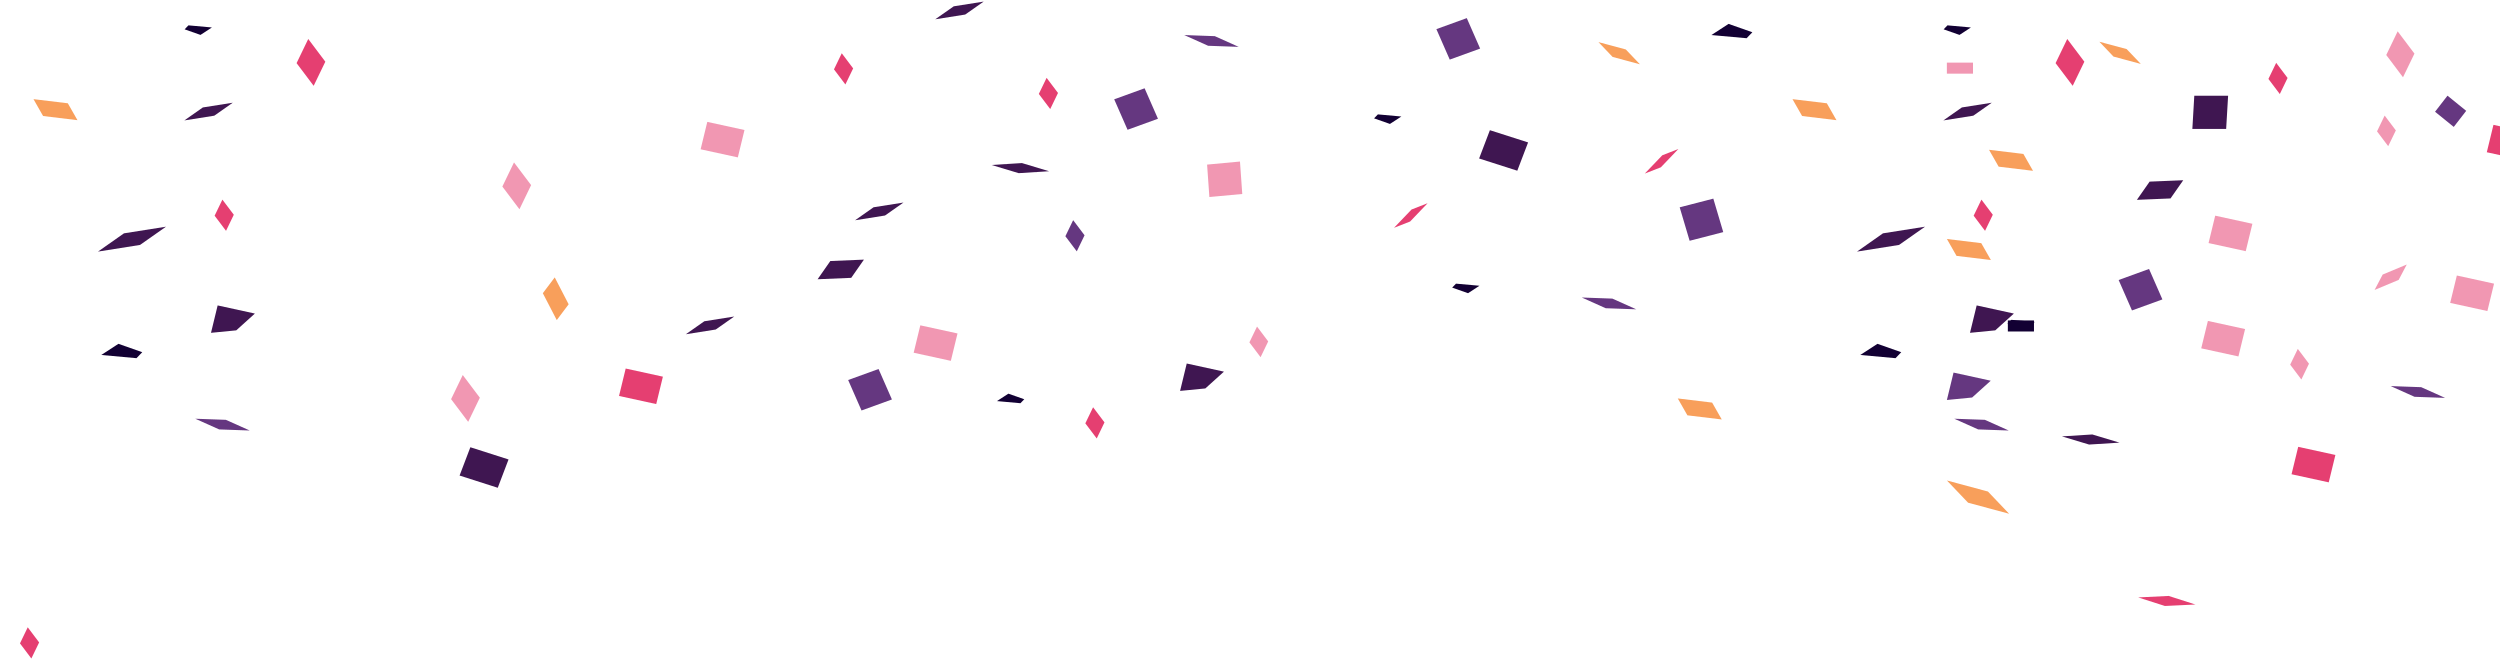 <?xml version="1.0" encoding="utf-8"?>
<!-- Generator: Adobe Illustrator 26.3.0, SVG Export Plug-In . SVG Version: 6.00 Build 0)  -->
<svg version="1.1" id="Capa_1" xmlns="http://www.w3.org/2000/svg" xmlns:xlink="http://www.w3.org/1999/xlink" x="0px" y="0px"
	 viewBox="0 0 1125 300" style="enable-background:new 0 0 1125 300;" xml:space="preserve">
<style type="text/css">
	.st0{clip-path:url(#SVGID_00000007412869449263667910000014620662842364663725_);}
	.st1{fill:#120033;}
	.st2{fill:#653780;}
	.st3{fill:#E53F71;}
	.st4{fill:#F89F5B;}
	.st5{fill:#3F1651;}
	.st6{fill:#F197B2;}
</style>
<g>
	<g id="Capa_1-2_00000063619191091849547710000005392724727948107668_">
		<g>
			<defs>
				<rect id="SVGID_1_" width="1125" height="300"/>
			</defs>
			<clipPath id="SVGID_00000052098582550323824880000013719392285872235952_">
				<use xlink:href="#SVGID_1_"  style="overflow:visible;"/>
			</clipPath>
			<g style="clip-path:url(#SVGID_00000052098582550323824880000013719392285872235952_);">
				<polygon class="st1" points="95.36,12.36 90.22,15.71 83.08,13.2 84.8,11.41 				"/>
				<rect x="-697.74" y="130.94" class="st1" width="11.76" height="4.97"/>
				<polygon class="st1" points="-684.85,132.31 -689.99,135.65 -697.14,133.14 -695.41,131.35 				"/>
				<polygon class="st1" points="-160.94,52.43 -166.08,55.77 -173.22,53.26 -171.5,51.47 				"/>
				<polygon class="st1" points="-125.8,128.59 -130.93,131.94 -138.08,129.43 -136.35,127.64 				"/>
				<polygon class="st2" points="-513.97,165.99 -524.72,161.17 -510.96,161.66 -500.22,166.48 				"/>
				<polygon class="st2" points="-69,138.7 -79.75,133.88 -65.99,134.37 -55.25,139.19 				"/>
				<polygon class="st3" points="-303.16,190.5 -299.66,183.27 -294.53,190.07 -298.03,197.31 				"/>
				<polygon class="st4" points="-65.88,25.62 -72.24,18.95 -59.94,22.26 -53.59,28.93 				"/>
				<polygon class="st3" points="-156.37,94.28 -149.12,91.44 -157,99.68 -164.25,102.51 				"/>
				<polygon class="st3" points="-43.53,69.88 -36.28,67.04 -44.16,75.28 -51.41,78.11 				"/>
				<polygon class="st3" points="-457.61,84.74 -450.36,81.9 -458.24,90.14 -465.48,92.97 				"/>
				<polygon class="st2" points="-460.58,264.59 -457.09,257.35 -451.96,264.15 -455.45,271.39 				"/>
				<polygon class="st5" points="-398.45,93.27 -384.98,91.14 -393.3,96.98 -406.77,99.12 				"/>
				<polygon class="st5" points="-658.96,182.94 -646.74,186.62 -660.42,187.48 -672.65,183.8 				"/>
				<polygon class="st5" points="-103.92,64.09 -108.77,76.82 -125.95,71.32 -121.1,58.59 				"/>
				<polygon class="st5" points="-598.74,44.75 -613.96,44.76 -613.08,29.83 -597.87,29.83 				"/>
				<polygon class="st5" points="-76.52,245.3 -91.73,245.31 -90.85,230.39 -75.64,230.38 				"/>
				<polygon class="st6" points="-586.93,88.13 -589.93,100.46 -606.67,96.8 -603.67,84.47 				"/>
				<polygon class="st6" points="-590.23,135.5 -593.22,147.83 -609.96,144.18 -606.97,131.84 				"/>
				<polygon class="st6" points="-478.19,115.07 -481.19,127.4 -497.93,123.74 -494.93,111.41 				"/>
				<polygon class="st6" points="-360.67,150.05 -363.67,162.38 -380.41,158.73 -377.41,146.4 				"/>
				<polygon class="st3" points="-549.59,192.16 -552.58,204.49 -569.32,200.83 -566.33,188.5 				"/>
				<polygon class="st4" points="-319.31,246.12 -334.1,247.49 -335.13,232.9 -320.34,231.52 				"/>
				<polygon class="st3" points="-461.72,47.26 -464.72,59.59 -481.45,55.94 -478.46,43.6 				"/>
				<polygon class="st3" points="298.3,169.5 295.3,181.83 278.56,178.18 281.56,165.84 				"/>
				<polygon class="st6" points="-232.54,87.29 -247.34,88.66 -248.36,74.07 -233.57,72.69 				"/>
				<polygon class="st2" points="-16.09,104.45 -31.22,108.35 -35.69,93.29 -20.56,89.38 				"/>
				<polygon class="st5" points="-240.78,167.24 -249.16,174.8 -260.52,175.91 -257.52,163.58 				"/>
				<polygon class="st5" points="114.69,141.1 106.31,148.66 94.95,149.77 97.94,137.44 				"/>
				<polygon class="st2" points="-704.68,158.74 -713.06,166.31 -724.42,167.42 -721.42,155.09 				"/>
				<polygon class="st5" points="228.84,206.76 223.99,219.5 206.81,214 211.66,201.26 				"/>
				<polygon class="st6" points="-141.26,205.27 -146.11,218 -163.29,212.51 -158.45,199.77 				"/>
				<polygon class="st2" points="-390.19,179.76 -403.88,184.72 -409.88,171.01 -396.2,166.05 				"/>
				<polygon class="st2" points="-270.47,53.44 -284.16,58.4 -290.16,44.69 -276.48,39.73 				"/>
				<polygon class="st2" points="-627.44,122.17 -641.12,127.13 -647.13,113.42 -633.45,108.46 				"/>
				<polygon class="st2" points="-125.49,21.86 -139.17,26.82 -145.18,13.11 -131.5,8.15 				"/>
				<polygon class="st6" points="335.02,58.5 332.02,70.83 315.28,67.18 318.28,54.85 				"/>
				<polygon class="st4" points="-705.95,208.62 -696.41,218.62 -714.87,213.65 -724.4,203.65 				"/>
				<polygon class="st1" points="-21.42,15.77 -13.71,10.75 -2.99,14.52 -5.58,17.2 				"/>
				<polygon class="st1" points="45.58,159.74 53.29,154.72 64.01,158.49 61.42,161.18 				"/>
				<polygon class="st6" points="239,83.3 233.75,94.16 226.06,83.95 231.3,73.09 				"/>
				<polygon class="st6" points="215.93,178.97 210.68,189.83 202.99,179.62 208.24,168.76 				"/>
				<polygon class="st3" points="146.4,27.76 141.15,38.62 133.46,28.41 138.71,17.54 				"/>
				<polygon class="st4" points="-240.65,238.37 -231.11,248.37 -249.57,243.4 -259.1,233.4 				"/>
				<polygon class="st6" points="-514.01,11.55 -519.16,22.19 -526.71,12.18 -521.56,1.53 				"/>
				<polygon class="st2" points="-490.73,37.31 -496.33,44.54 -504.74,37.72 -499.14,30.49 				"/>
				<polygon class="st5" points="322.08,148.28 308.62,150.41 316.94,144.57 330.41,142.43 				"/>
				<polygon class="st1" points="-342.92,180.49 -337.78,177.15 -330.64,179.66 -332.36,181.45 				"/>
				<polygon class="st2" points="-448.56,42.31 -442.59,22.66 -450.45,6.08 -456.42,25.72 				"/>
				<polygon class="st2" points="-445.19,23.98 -448.69,31.21 -453.82,24.41 -450.32,17.17 				"/>
				<polygon class="st5" points="63.01,110.22 44.09,113.22 55.79,105 74.7,102.01 				"/>
				<rect x="-442.94" y="59.67" class="st6" width="11.76" height="4.97"/>
				<polygon class="st6" points="-443.27,63.23 -438.24,59.94 -431.23,62.41 -432.92,64.16 				"/>
				<polygon class="st6" points="-521.11,113.38 -531.96,117.9 -528.31,110.98 -517.48,106.45 				"/>
				<polygon class="st3" points="-624.6,255.6 -612.57,259.45 -626.3,260.12 -638.33,256.26 				"/>
				<polygon class="st5" points="-623.78,76.73 -638.91,77.36 -633.18,69.16 -618.06,68.53 				"/>
				<polygon class="st5" points="-408.51,125.03 -423.64,125.66 -417.91,117.46 -402.78,116.83 				"/>
				<polygon class="st4" points="-708.94,96.85 -704.61,104.44 -720.07,102.58 -724.4,94.98 				"/>
				<polygon class="st4" points="-689.99,56.7 -685.66,64.29 -701.12,62.43 -705.45,54.84 				"/>
				<polygon class="st4" points="255.89,136.93 250.54,144.04 244.27,131.94 249.63,124.83 				"/>
				<polygon class="st4" points="30.52,46.48 34.86,54.08 19.39,52.21 15.07,44.62 				"/>
				<polygon class="st4" points="-21.1,181.17 -16.76,188.76 -32.23,186.9 -36.55,179.3 				"/>
				<rect x="-725.17" y="16.57" class="st6" width="11.76" height="4.97"/>
				<polygon class="st6" points="-522.39,46.11 -525.82,53.21 -530.85,46.53 -527.42,39.44 				"/>
				<polygon class="st2" points="-244.89,16.27 -234.14,21.09 -247.9,20.6 -258.64,15.78 				"/>
				<polygon class="st2" points="101.63,188.92 112.38,193.73 98.62,193.24 87.88,188.43 				"/>
				<polygon class="st3" points="-407.63,30.78 -411.13,38.01 -416.26,31.21 -412.76,23.97 				"/>
				<polygon class="st3" points="-315.46,41.84 -318.95,49.08 -324.09,42.27 -320.59,35.03 				"/>
				<polygon class="st3" points="105.21,96.64 101.71,103.88 96.58,97.07 100.08,89.83 				"/>
				<polygon class="st5" points="-357.22,6.55 -370.69,8.68 -362.36,2.84 -348.89,0.71 				"/>
				<polygon class="st4" points="-643.5,9.53 -637.14,16.2 -649.44,12.89 -655.79,6.22 				"/>
				<polygon class="st6" points="-561.47,151.1 -564.9,158.2 -569.93,151.52 -566.5,144.43 				"/>
				<polygon class="st6" points="-220.86,153.63 -224.29,160.73 -229.32,154.06 -225.89,146.96 				"/>
				<polygon class="st2" points="-303.5,105.88 -307,113.11 -312.13,106.31 -308.63,99.07 				"/>
				<polygon class="st3" points="17.61,289.09 14.11,296.33 8.99,289.52 12.48,282.28 				"/>
				<polygon class="st3" points="-571.1,22.51 -574.6,29.75 -579.73,22.94 -576.23,15.71 				"/>
				<polygon class="st5" points="96.42,52.06 82.96,54.19 91.28,48.35 104.75,46.22 				"/>
				<polygon class="st5" points="-333.15,77.92 -345.37,74.24 -331.69,73.38 -319.46,77.06 				"/>
				<polygon class="st1" points="886.91,12.36 881.78,15.71 874.63,13.2 876.36,11.41 				"/>
				<polygon class="st1" points="630.61,52.43 625.47,55.77 618.33,53.26 620.05,51.47 				"/>
				<polygon class="st1" points="665.76,128.59 660.62,131.94 653.48,129.43 655.2,127.64 				"/>
				<polygon class="st2" points="722.55,138.7 711.81,133.88 725.56,134.37 736.31,139.19 				"/>
				<polygon class="st3" points="488.4,190.5 491.89,183.27 497.02,190.07 493.53,197.31 				"/>
				<polygon class="st4" points="725.67,25.62 719.31,18.95 731.61,22.26 737.96,28.93 				"/>
				<polygon class="st3" points="635.19,94.28 642.43,91.44 634.55,99.68 627.31,102.51 				"/>
				<polygon class="st3" points="748.03,69.88 755.27,67.04 747.39,75.28 740.15,78.11 				"/>
				<polygon class="st5" points="393.11,93.27 406.57,91.14 398.25,96.98 384.78,99.12 				"/>
				<polygon class="st5" points="687.64,64.09 682.78,76.82 665.6,71.32 670.45,58.59 				"/>
				<polygon class="st6" points="430.88,150.05 427.88,162.38 411.15,158.73 414.14,146.4 				"/>
				<polygon class="st6" points="559.02,87.29 544.22,88.66 543.19,74.07 557.99,72.69 				"/>
				<polygon class="st2" points="775.46,104.45 760.33,108.35 755.86,93.29 770.99,89.38 				"/>
				<polygon class="st5" points="550.77,167.24 542.4,174.8 531.04,175.91 534.03,163.58 				"/>
				<polygon class="st5" points="906.24,141.1 897.86,148.66 886.5,149.77 889.5,137.44 				"/>
				<polygon class="st2" points="401.36,179.76 387.68,184.72 381.67,171.01 395.35,166.05 				"/>
				<polygon class="st2" points="521.08,53.44 507.4,58.4 501.39,44.69 515.07,39.73 				"/>
				<polygon class="st2" points="666.06,21.86 652.38,26.82 646.37,13.11 660.05,8.15 				"/>
				<polygon class="st1" points="770.13,15.77 777.85,10.75 788.56,14.52 785.98,17.2 				"/>
				<polygon class="st1" points="837.13,159.74 844.85,154.72 855.56,158.49 852.98,161.18 				"/>
				<polygon class="st3" points="937.96,27.76 932.71,38.62 925.01,28.41 930.26,17.54 				"/>
				<polygon class="st1" points="448.63,180.49 453.77,177.15 460.92,179.66 459.19,181.45 				"/>
				<polygon class="st5" points="854.57,110.22 835.65,113.22 847.34,105 866.26,102.01 				"/>
				<polygon class="st5" points="383.05,125.03 367.92,125.66 373.65,117.46 388.77,116.83 				"/>
				<polygon class="st4" points="822.08,46.48 826.41,54.08 810.95,52.21 806.62,44.62 				"/>
				<polygon class="st4" points="770.46,181.17 774.79,188.76 759.33,186.9 755,179.3 				"/>
				<polygon class="st2" points="546.66,16.27 557.41,21.09 543.66,20.6 532.92,15.78 				"/>
				<polygon class="st2" points="893.18,188.92 903.93,193.73 890.17,193.24 879.43,188.43 				"/>
				<polygon class="st3" points="383.92,30.78 380.42,38.01 375.29,31.21 378.79,23.97 				"/>
				<polygon class="st3" points="476.1,41.84 472.6,49.08 467.47,42.27 470.97,35.03 				"/>
				<polygon class="st3" points="896.76,96.64 893.27,103.88 888.14,97.07 891.64,89.83 				"/>
				<polygon class="st5" points="434.33,6.55 420.86,8.68 429.19,2.84 442.66,0.71 				"/>
				<polygon class="st6" points="570.69,153.63 567.26,160.73 562.23,154.06 565.66,146.96 				"/>
				<polygon class="st2" points="488.05,105.88 484.55,113.11 479.42,106.31 482.92,99.07 				"/>
				<polygon class="st5" points="887.98,52.06 874.51,54.19 882.84,48.35 896.3,46.22 				"/>
				<polygon class="st5" points="458.41,77.92 446.18,74.24 459.87,73.38 472.09,77.06 				"/>
				<polygon class="st1" points="1695.87,24.93 1690.73,28.28 1683.59,25.77 1685.32,23.98 				"/>
				<rect x="903.53" y="144.2" class="st1" width="11.76" height="4.97"/>
				<polygon class="st1" points="915.66,144.88 910.52,148.23 903.38,145.71 905.1,143.92 				"/>
				<polygon class="st1" points="1439.57,65 1434.43,68.35 1427.29,65.83 1429.01,64.04 				"/>
				<polygon class="st1" points="1474.72,141.16 1469.58,144.51 1462.44,142 1464.16,140.21 				"/>
				<polygon class="st2" points="1086.54,178.56 1075.8,173.74 1089.55,174.23 1100.29,179.05 				"/>
				<polygon class="st2" points="1531.51,151.27 1520.77,146.45 1534.52,146.94 1545.27,151.76 				"/>
				<polygon class="st3" points="1297.35,203.07 1300.85,195.84 1305.98,202.64 1302.49,209.88 				"/>
				<polygon class="st4" points="1534.63,38.19 1528.27,31.52 1540.57,34.83 1546.92,41.5 				"/>
				<polygon class="st3" points="1444.14,106.85 1451.39,104.01 1443.51,112.25 1436.26,115.08 				"/>
				<polygon class="st3" points="1556.99,82.45 1564.23,79.61 1556.35,87.85 1549.11,90.68 				"/>
				<polygon class="st3" points="1142.91,97.31 1150.15,94.47 1142.27,102.71 1135.03,105.54 				"/>
				<polygon class="st2" points="1139.93,277.16 1143.42,269.92 1148.56,276.72 1145.06,283.96 				"/>
				<polygon class="st5" points="1202.07,105.85 1215.53,103.71 1207.21,109.56 1193.74,111.69 				"/>
				<polygon class="st5" points="941.55,195.51 953.78,199.19 940.09,200.05 927.86,196.37 				"/>
				<polygon class="st5" points="1496.6,76.66 1491.74,89.39 1474.56,83.89 1479.41,71.16 				"/>
				<polygon class="st5" points="1001.77,58.01 986.56,58.02 987.43,43.09 1002.65,43.09 				"/>
				<polygon class="st5" points="1524,258.56 1508.78,258.57 1509.66,243.65 1524.87,243.64 				"/>
				<polygon class="st6" points="1013.58,100.7 1010.58,113.03 993.85,109.38 996.84,97.05 				"/>
				<polygon class="st6" points="1010.29,148.07 1007.29,160.4 990.55,156.75 993.55,144.42 				"/>
				<polygon class="st6" points="1122.32,127.64 1119.32,139.97 1102.58,136.31 1105.58,123.98 				"/>
				<polygon class="st6" points="1239.84,162.62 1236.84,174.95 1220.11,171.3 1223.1,158.97 				"/>
				<polygon class="st3" points="1050.93,204.73 1047.93,217.06 1031.19,213.41 1034.19,201.08 				"/>
				<polygon class="st4" points="1281.21,258.69 1266.41,260.07 1265.38,245.47 1280.18,244.1 				"/>
				<polygon class="st3" points="1138.79,59.83 1135.8,72.16 1119.06,68.51 1122.05,56.18 				"/>
				<polygon class="st3" points="1898.81,182.07 1895.82,194.4 1879.08,190.75 1882.07,178.42 				"/>
				<polygon class="st6" points="1367.97,99.86 1353.18,101.23 1352.15,86.64 1366.95,85.26 				"/>
				<polygon class="st2" points="1584.42,117.02 1569.29,120.93 1564.82,105.86 1579.95,101.95 				"/>
				<polygon class="st5" points="1359.73,179.81 1351.36,187.37 1340,188.48 1342.99,176.15 				"/>
				<polygon class="st5" points="1715.2,153.67 1706.82,161.23 1695.46,162.34 1698.46,150.01 				"/>
				<polygon class="st2" points="895.83,171.32 887.45,178.88 876.1,179.99 879.09,167.66 				"/>
				<polygon class="st5" points="1829.36,219.34 1824.5,232.07 1807.32,226.57 1812.17,213.84 				"/>
				<polygon class="st6" points="1459.25,217.84 1454.4,230.58 1437.22,225.08 1442.07,212.34 				"/>
				<polygon class="st2" points="1210.32,192.33 1196.64,197.29 1190.63,183.58 1204.31,178.62 				"/>
				<polygon class="st2" points="1330.04,66.01 1316.36,70.97 1310.35,57.26 1324.03,52.3 				"/>
				<polygon class="st2" points="973.08,134.74 959.39,139.7 953.39,126 967.07,121.03 				"/>
				<polygon class="st2" points="1475.02,34.43 1461.34,39.39 1455.33,25.68 1469.01,20.72 				"/>
				<polygon class="st6" points="1935.53,71.07 1932.53,83.41 1915.8,79.75 1918.79,67.42 				"/>
				<polygon class="st4" points="894.57,221.19 904.1,231.19 885.64,226.22 876.11,216.22 				"/>
				<polygon class="st1" points="1579.09,28.34 1586.81,23.32 1597.52,27.09 1594.94,29.78 				"/>
				<polygon class="st1" points="1646.09,172.31 1653.81,167.29 1664.52,171.06 1661.93,173.75 				"/>
				<polygon class="st6" points="1839.51,95.87 1834.26,106.73 1826.57,96.52 1831.82,85.66 				"/>
				<polygon class="st6" points="1816.45,191.54 1811.2,202.41 1803.51,192.19 1808.75,181.33 				"/>
				<polygon class="st3" points="1746.92,40.33 1741.67,51.19 1733.97,40.98 1739.22,30.12 				"/>
				<polygon class="st4" points="1359.86,250.94 1369.4,260.94 1350.94,255.97 1341.42,245.97 				"/>
				<polygon class="st6" points="1086.5,24.12 1081.35,34.77 1073.81,24.75 1078.95,14.1 				"/>
				<polygon class="st2" points="1109.79,49.88 1104.19,57.11 1095.77,50.29 1101.37,43.06 				"/>
				<polygon class="st5" points="1922.59,160.85 1909.13,162.98 1917.46,157.14 1930.92,155.01 				"/>
				<polygon class="st1" points="1257.59,193.07 1262.73,189.72 1269.88,192.23 1268.15,194.02 				"/>
				<polygon class="st2" points="1151.95,54.88 1157.92,35.23 1150.07,18.65 1144.09,38.3 				"/>
				<polygon class="st2" points="1155.32,36.55 1151.82,43.79 1146.69,36.98 1150.19,29.74 				"/>
				<polygon class="st5" points="1663.53,122.79 1644.61,125.79 1656.3,117.57 1675.22,114.58 				"/>
				<rect x="1158.32" y="72.93" class="st6" width="11.76" height="4.97"/>
				<polygon class="st6" points="1157.24,75.8 1162.28,72.51 1169.28,74.98 1167.59,76.74 				"/>
				<polygon class="st6" points="1079.4,125.95 1068.56,130.48 1072.2,123.55 1083.04,119.03 				"/>
				<polygon class="st3" points="975.91,268.17 987.94,272.03 974.21,272.69 962.18,268.84 				"/>
				<polygon class="st5" points="976.73,89.3 961.6,89.93 967.33,81.73 982.46,81.1 				"/>
				<polygon class="st5" points="1192,137.6 1176.88,138.23 1182.61,130.03 1197.73,129.4 				"/>
				<polygon class="st4" points="891.57,109.42 895.9,117.01 880.44,115.15 876.11,107.55 				"/>
				<polygon class="st4" points="910.52,69.27 914.85,76.87 899.39,75 895.06,67.41 				"/>
				<polygon class="st4" points="1856.4,149.5 1851.05,156.61 1844.79,144.51 1850.15,137.4 				"/>
				<polygon class="st4" points="1631.04,59.06 1635.37,66.65 1619.91,64.79 1615.58,57.19 				"/>
				<polygon class="st4" points="1579.41,193.74 1583.75,201.33 1568.28,199.47 1563.96,191.87 				"/>
				<rect x="876.09" y="28.18" class="st6" width="11.76" height="4.97"/>
				<polygon class="st6" points="1078.13,58.68 1074.69,65.78 1069.66,59.11 1073.09,52.01 				"/>
				<polygon class="st2" points="1355.62,28.84 1366.37,33.66 1352.62,33.17 1341.87,28.35 				"/>
				<polygon class="st2" points="1702.14,201.49 1712.89,206.31 1699.13,205.81 1688.39,201 				"/>
				<polygon class="st3" points="1192.88,43.35 1189.38,50.59 1184.25,43.78 1187.75,36.54 				"/>
				<polygon class="st3" points="1285.06,54.41 1281.56,61.65 1276.43,54.84 1279.93,47.61 				"/>
				<polygon class="st3" points="1705.72,109.21 1702.23,116.45 1697.09,109.64 1700.59,102.41 				"/>
				<polygon class="st5" points="1243.29,19.12 1229.82,21.25 1238.15,15.41 1251.62,13.28 				"/>
				<polygon class="st4" points="957.01,22.1 963.37,28.77 951.07,25.46 944.72,18.79 				"/>
				<polygon class="st6" points="1039.04,163.67 1035.61,170.77 1030.58,164.09 1034.01,157 				"/>
				<polygon class="st6" points="1379.65,166.21 1376.22,173.31 1371.19,166.63 1374.62,159.53 				"/>
				<polygon class="st2" points="1297.01,118.45 1293.51,125.68 1288.38,118.88 1291.88,111.64 				"/>
				<polygon class="st3" points="1618.13,301.66 1614.63,308.9 1609.5,302.09 1613,294.86 				"/>
				<polygon class="st3" points="1029.41,35.08 1025.91,42.32 1020.79,35.52 1024.28,28.28 				"/>
				<polygon class="st5" points="1696.94,64.63 1683.47,66.76 1691.8,60.92 1705.26,58.79 				"/>
				<polygon class="st5" points="1267.37,90.49 1255.14,86.81 1268.83,85.95 1281.05,89.63 				"/>
			</g>
		</g>
	</g>
</g>
</svg>
